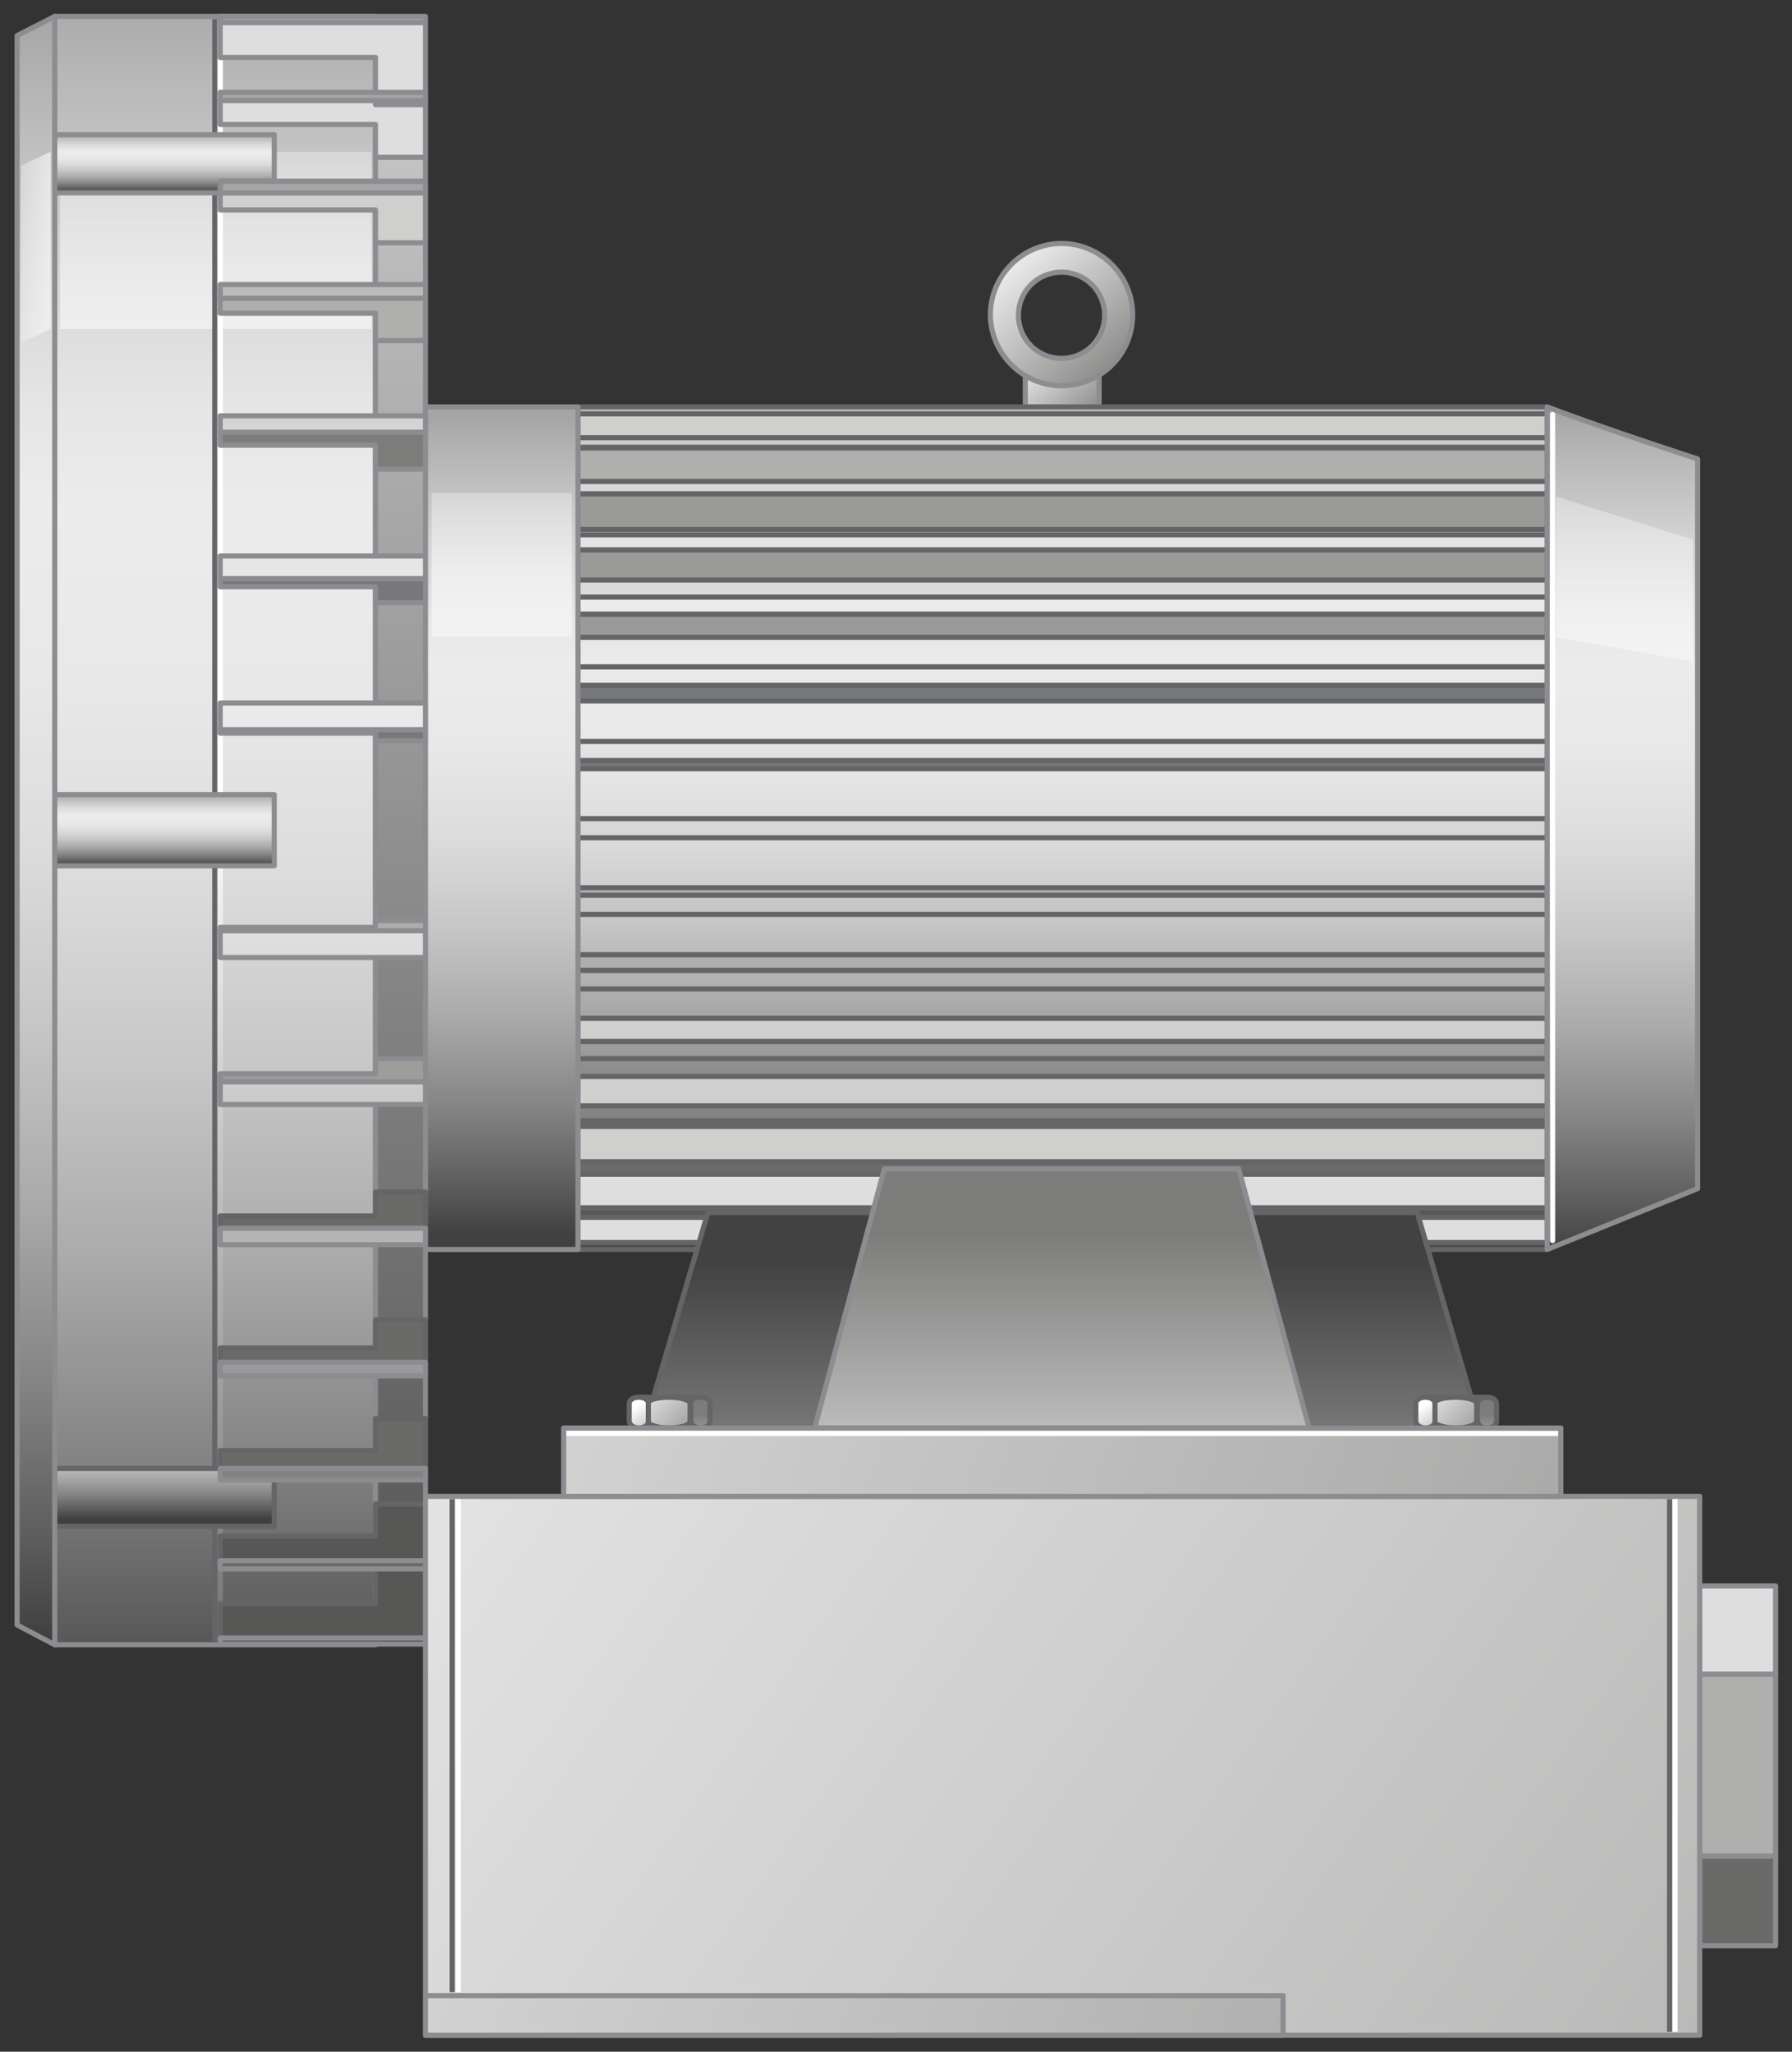 <?xml version="1.0" encoding="utf-8"?>

<!-- Copyright 2016 Siemens AG -->

<!-- Generator: Adobe Illustrator 16.0.4, SVG Export Plug-In . SVG Version: 6.00 Build 0)  -->
<!DOCTYPE svg PUBLIC "-//W3C//DTD SVG 1.1//EN" "http://www.w3.org/Graphics/SVG/1.1/DTD/svg11.dtd">
<svg version="1.1" id="Vortex_Blower" xmlns="http://www.w3.org/2000/svg" xmlns:xlink="http://www.w3.org/1999/xlink" x="0px"
	 y="0px" width="262px" height="300px" viewBox="0 0 262 300" enable-background="new 0 0 262 300" xml:space="preserve">
<rect x="0" y="0" width="262" height="300" fill="#333333" stroke="none"/>
<g id="Motor">
	<g id="Transport_Hook">
		
			<linearGradient id="Connection_Housing_1_" gradientUnits="userSpaceOnUse" x1="149.765" y1="50.356" x2="160.552" y2="62.528">
			<stop  offset="0" style="stop-color:#FFFFFF"/>
			<stop  offset="1" style="stop-color:#7C7C7B"/>
		</linearGradient>
		
			<rect id="Connection_Housing" x="149.9" y="53.6" fill="url(#Connection_Housing_1_)" stroke="#8C8C91" stroke-width="0.75" stroke-linecap="round" stroke-linejoin="round" stroke-miterlimit="10" width="10.8" height="5.9"/>
		<linearGradient id="Ring_1_" gradientUnits="userSpaceOnUse" x1="145.403" y1="34.951" x2="164.774" y2="56.809">
			<stop  offset="0" style="stop-color:#FFFFFF"/>
			<stop  offset="1" style="stop-color:#7C7C7B"/>
		</linearGradient>
		
			<path id="Ring" fill="url(#Ring_1_)" stroke="#8C8C91" stroke-width="0.75" stroke-linecap="round" stroke-linejoin="round" stroke-miterlimit="10" d="
			M155.2,56.4c-5.7,0-10.4-4.7-10.4-10.4c0-5.7,4.7-10.4,10.4-10.4c5.7,0,10.4,4.7,10.4,10.4C165.6,51.8,161,56.4,155.2,56.4z
			 M155.2,39.8c-3.5,0-6.3,2.8-6.3,6.3c0,3.5,2.8,6.3,6.3,6.3c3.5,0,6.3-2.8,6.3-6.3C161.5,42.6,158.7,39.8,155.2,39.8z"/>
	</g>
	<linearGradient id="Shape_Housing_2_" gradientUnits="userSpaceOnUse" x1="155.376" y1="64.309" x2="155.376" y2="177.182">
		<stop  offset="0" style="stop-color:#A5A5A5"/>
		<stop  offset="4.758149e-02" style="stop-color:#B5B5B5"/>
		<stop  offset="0.151" style="stop-color:#D3D3D3"/>
		<stop  offset="0.239" style="stop-color:#E5E5E5"/>
		<stop  offset="0.302" style="stop-color:#ECECEC"/>
		<stop  offset="0.407" style="stop-color:#E8E8E8"/>
		<stop  offset="0.514" style="stop-color:#DCDCDC"/>
		<stop  offset="0.621" style="stop-color:#C7C7C7"/>
		<stop  offset="0.729" style="stop-color:#ABABAB"/>
		<stop  offset="0.838" style="stop-color:#868686"/>
		<stop  offset="0.945" style="stop-color:#5A5A5A"/>
		<stop  offset="1" style="stop-color:#404040"/>
	</linearGradient>
	
		<rect id="Shape_Housing_1_" x="84.5" y="63.9" fill="url(#Shape_Housing_2_)" stroke="#8C8C91" stroke-width="0.75" stroke-linecap="round" stroke-linejoin="round" stroke-miterlimit="10" width="141.7" height="114.4"/>
	<g id="Cooling_Fins_1_">
		<g id="Sides_1_">
			
				<rect id="Side_14_" x="84.5" y="60.5" fill="#CFCFCE" stroke="#646567" stroke-width="0.75" stroke-linecap="round" stroke-linejoin="round" stroke-miterlimit="10" width="141.7" height="6.4"/>
			
				<rect id="Side_13_" x="84.5" y="65.5" fill="#AFAFAE" stroke="#646567" stroke-width="0.75" stroke-linecap="round" stroke-linejoin="round" stroke-miterlimit="10" width="141.7" height="5.8"/>
			
				<rect id="Side_12_" x="84.5" y="72.2" fill="#9A9A99" stroke="#646567" stroke-width="0.75" stroke-linecap="round" stroke-linejoin="round" stroke-miterlimit="10" width="141.7" height="5.2"/>
			
				<rect id="Side_11_" x="84.5" y="100.2" fill="#77787A" stroke="#646567" stroke-width="0.75" stroke-linecap="round" stroke-linejoin="round" stroke-miterlimit="10" width="141.7" height="2.3"/>
			
				<rect id="Side_10_" x="84.5" y="89.8" fill="#9A9A99" stroke="#646567" stroke-width="0.75" stroke-linecap="round" stroke-linejoin="round" stroke-miterlimit="10" width="141.7" height="3.4"/>
			
				<rect id="Side_9_" x="84.5" y="80.4" fill="#9A9A99" stroke="#646567" stroke-width="0.75" stroke-linecap="round" stroke-linejoin="round" stroke-miterlimit="10" width="141.7" height="4.4"/>
			
				<rect id="Side_8_" x="84.5" y="175.3" fill="#DEDEDE" stroke="#646567" stroke-width="0.75" stroke-linecap="round" stroke-linejoin="round" stroke-miterlimit="10" width="141.7" height="6.4"/>
			
				<rect id="Side_7_" x="84.5" y="170.9" fill="#DEDEDE" stroke="#646567" stroke-width="0.75" stroke-linecap="round" stroke-linejoin="round" stroke-miterlimit="10" width="141.7" height="5.8"/>
			
				<rect id="Side_6_" x="84.5" y="164.7" fill="#CFCFCE" stroke="#646567" stroke-width="0.75" stroke-linecap="round" stroke-linejoin="round" stroke-miterlimit="10" width="141.7" height="5.2"/>
			
				<rect id="Side_5_" x="84.5" y="111.2" fill="#77787A" stroke="#646567" stroke-width="0.75" stroke-linecap="round" stroke-linejoin="round" stroke-miterlimit="10" width="141.7" height="1.2"/>
			
				<rect id="Side_4_" x="84.5" y="129.8" fill="#AFAFAE" stroke="#646567" stroke-width="0.75" stroke-linecap="round" stroke-linejoin="round" stroke-miterlimit="10" width="141.7" height="1.2"/>
			
				<rect id="Side_3_" x="84.5" y="139.6" fill="#AFAFAE" stroke="#646567" stroke-width="0.75" stroke-linecap="round" stroke-linejoin="round" stroke-miterlimit="10" width="141.7" height="2.3"/>
			
				<rect id="Side_2_" x="84.5" y="148.9" fill="#CFCFCE" stroke="#646567" stroke-width="0.75" stroke-linecap="round" stroke-linejoin="round" stroke-miterlimit="10" width="141.7" height="3.4"/>
			
				<rect id="Side_1_" x="84.5" y="157.4" fill="#CFCFCE" stroke="#646567" stroke-width="0.75" stroke-linecap="round" stroke-linejoin="round" stroke-miterlimit="10" width="141.7" height="4.4"/>
		</g>
		<linearGradient id="Top_Sides_2_" gradientUnits="userSpaceOnUse" x1="155.376" y1="47.423" x2="155.376" y2="183.991">
			<stop  offset="0" style="stop-color:#A5A5A5"/>
			<stop  offset="4.758149e-02" style="stop-color:#B5B5B5"/>
			<stop  offset="0.151" style="stop-color:#D3D3D3"/>
			<stop  offset="0.239" style="stop-color:#E5E5E5"/>
			<stop  offset="0.302" style="stop-color:#ECECEC"/>
			<stop  offset="0.407" style="stop-color:#E8E8E8"/>
			<stop  offset="0.514" style="stop-color:#DCDCDC"/>
			<stop  offset="0.621" style="stop-color:#C7C7C7"/>
			<stop  offset="0.729" style="stop-color:#ABABAB"/>
			<stop  offset="0.838" style="stop-color:#868686"/>
			<stop  offset="0.945" style="stop-color:#5A5A5A"/>
			<stop  offset="1" style="stop-color:#404040"/>
		</linearGradient>
		
			<path id="Top_Sides_1_" fill="url(#Top_Sides_2_)" stroke="#646567" stroke-width="0.75" stroke-linecap="round" stroke-linejoin="round" stroke-miterlimit="10" d="
			M84.5,60.5v-1h141.7v1H84.5z M226.2,65.5V64H84.5v1.4H226.2z M226.2,72.2v-1.8H84.5v1.8H226.2z M226.2,100.2v-2.7H84.5v2.7H226.2z
			 M226.2,89.8v-2.5H84.5v2.5H226.2z M226.2,80.4v-2.2H84.5v2.2H226.2z M84.5,122.5h141.7v-2.8H84.5V122.5z M84.5,111.2v-2.8h141.7
			v2.8H84.5z M226.2,181.7v1H84.5v-1H226.2z M226.2,176.6v1.4H84.5v-1.4H226.2z M226.2,169.9v1.8H84.5v-1.8H226.2z M226.2,130.9v2.8
			H84.5v-2.8H226.2z M226.2,141.9v2.7H84.5v-2.7H226.2z M226.2,152.3v2.5H84.5v-2.5H226.2z M226.2,161.7v2.2H84.5v-2.2H226.2z"/>
	</g>
	<g id="Right_Structure">
		
			<linearGradient id="Shape_4_" gradientUnits="userSpaceOnUse" x1="336.06" y1="379.669" x2="459.356" y2="379.669" gradientTransform="matrix(0 1 -1 0 616.861 -275.998)">
			<stop  offset="0" style="stop-color:#A5A5A5"/>
			<stop  offset="4.758149e-02" style="stop-color:#B5B5B5"/>
			<stop  offset="0.151" style="stop-color:#D3D3D3"/>
			<stop  offset="0.239" style="stop-color:#E5E5E5"/>
			<stop  offset="0.302" style="stop-color:#ECECEC"/>
			<stop  offset="0.407" style="stop-color:#E8E8E8"/>
			<stop  offset="0.514" style="stop-color:#DCDCDC"/>
			<stop  offset="0.621" style="stop-color:#C7C7C7"/>
			<stop  offset="0.729" style="stop-color:#ABABAB"/>
			<stop  offset="0.838" style="stop-color:#868686"/>
			<stop  offset="0.945" style="stop-color:#5A5A5A"/>
			<stop  offset="1" style="stop-color:#404040"/>
		</linearGradient>
		
			<path id="Shape_3_" fill="url(#Shape_4_)" stroke="#8C8C91" stroke-width="0.75" stroke-linecap="round" stroke-linejoin="round" stroke-miterlimit="10" d="
			M248.2,173.8l-22,8.9V59.5c9,3.4,22,7.6,22,7.6V173.8z"/>
		
			<linearGradient id="Reflection_2_" gradientUnits="userSpaceOnUse" x1="347.957" y1="379.378" x2="371.937" y2="379.378" gradientTransform="matrix(0 1 -1 0 616.861 -275.998)">
			<stop  offset="0" style="stop-color:#F2F2F2;stop-opacity:0.4"/>
			<stop  offset="1" style="stop-color:#F7F7F7;stop-opacity:0.7"/>
		</linearGradient>
		<polygon id="Reflection_1_" fill="url(#Reflection_2_)" points="227.5,93.2 247.5,96.7 247.5,78.9 227.5,72.6 		"/>
		
			<line id="Reflection_Line_2_" fill="none" stroke="#FFFFFF" stroke-width="0.75" stroke-linecap="round" stroke-linejoin="round" stroke-miterlimit="10" x1="227" y1="60.6" x2="227" y2="181.4"/>
	</g>
	<g id="Left_Structure">
		<linearGradient id="Shape_5_" gradientUnits="userSpaceOnUse" x1="73.382" y1="60.945" x2="73.382" y2="180.64">
			<stop  offset="0" style="stop-color:#A5A5A5"/>
			<stop  offset="4.758149e-02" style="stop-color:#B5B5B5"/>
			<stop  offset="0.151" style="stop-color:#D3D3D3"/>
			<stop  offset="0.239" style="stop-color:#E5E5E5"/>
			<stop  offset="0.302" style="stop-color:#ECECEC"/>
			<stop  offset="0.407" style="stop-color:#E8E8E8"/>
			<stop  offset="0.514" style="stop-color:#DCDCDC"/>
			<stop  offset="0.621" style="stop-color:#C7C7C7"/>
			<stop  offset="0.729" style="stop-color:#ABABAB"/>
			<stop  offset="0.838" style="stop-color:#868686"/>
			<stop  offset="0.945" style="stop-color:#5A5A5A"/>
			<stop  offset="1" style="stop-color:#404040"/>
		</linearGradient>
		
			<rect id="Shape" x="62.2" y="59.5" fill="url(#Shape_5_)" stroke="#8C8C91" stroke-width="0.75" stroke-linecap="round" stroke-linejoin="round" stroke-miterlimit="10" width="22.3" height="123.2"/>
		<linearGradient id="Reflection_3_" gradientUnits="userSpaceOnUse" x1="73.331" y1="72.319" x2="73.331" y2="85.389">
			<stop  offset="0" style="stop-color:#F2F2F2;stop-opacity:0.4"/>
			<stop  offset="1" style="stop-color:#F7F7F7;stop-opacity:0.7"/>
		</linearGradient>
		<rect id="Reflection" x="63.1" y="72.1" fill="url(#Reflection_3_)" width="20.5" height="21"/>
	</g>
</g>
<g id="Impeller_Housing_1_">
	
		<linearGradient id="Shape_Impeller_Housing_1_" gradientUnits="userSpaceOnUse" x1="31.472" y1="-2.9" x2="31.472" y2="252.932">
		<stop  offset="0" style="stop-color:#A5A5A5"/>
		<stop  offset="4.758149e-02" style="stop-color:#B5B5B5"/>
		<stop  offset="0.151" style="stop-color:#D3D3D3"/>
		<stop  offset="0.239" style="stop-color:#E5E5E5"/>
		<stop  offset="0.302" style="stop-color:#ECECEC"/>
		<stop  offset="0.407" style="stop-color:#E8E8E8"/>
		<stop  offset="0.514" style="stop-color:#DCDCDC"/>
		<stop  offset="0.621" style="stop-color:#C7C7C7"/>
		<stop  offset="0.729" style="stop-color:#ABABAB"/>
		<stop  offset="0.838" style="stop-color:#868686"/>
		<stop  offset="0.945" style="stop-color:#5A5A5A"/>
		<stop  offset="1" style="stop-color:#404040"/>
	</linearGradient>
	
		<rect id="Shape_Impeller_Housing" x="8" y="2.4" fill="url(#Shape_Impeller_Housing_1_)" stroke="#8C8C91" stroke-width="0.75" stroke-linecap="round" stroke-linejoin="round" stroke-miterlimit="10" width="46.9" height="238.1"/>
	<linearGradient id="Bach_Housing_2_" gradientUnits="userSpaceOnUse" x1="58.566" y1="-95.389" x2="58.566" y2="273.936">
		<stop  offset="0" style="stop-color:#FFFFFF"/>
		<stop  offset="1" style="stop-color:#424242"/>
	</linearGradient>
	
		<rect id="Bach_Housing_1_" x="54.9" y="14.7" fill="url(#Bach_Housing_2_)" stroke="#8C8C91" stroke-width="0.75" stroke-linecap="round" stroke-miterlimit="10" width="7.3" height="213.4"/>
	
		<linearGradient id="Reflection_Impeller_Housing_1_" gradientUnits="userSpaceOnUse" x1="297.391" y1="585.34" x2="324.055" y2="585.34" gradientTransform="matrix(0 1 -1 0 616.861 -275.998)">
		<stop  offset="0" style="stop-color:#F2F2F2;stop-opacity:0.4"/>
		<stop  offset="1" style="stop-color:#F7F7F7;stop-opacity:0.7"/>
	</linearGradient>
	
		<rect id="Reflection_Impeller_Housing" x="8.8" y="22.2" fill="url(#Reflection_Impeller_Housing_1_)" width="45.5" height="25.9"/>
	<linearGradient id="Reflection_Line_3_" gradientUnits="userSpaceOnUse" x1="32.202" y1="117.383" x2="32.202" y2="286.138">
		<stop  offset="0" style="stop-color:#FFFFFF"/>
		<stop  offset="1" style="stop-color:#424242"/>
	</linearGradient>
	<rect id="Reflection_Line_1_" x="31.8" y="2.8" fill="url(#Reflection_Line_3_)" width="0.8" height="237.2"/>
	
		<line id="Devider_Line_1_" fill="none" stroke="#646567" stroke-width="0.75" stroke-miterlimit="10" x1="31.4" y1="2.8" x2="31.4" y2="240"/>
	
		<linearGradient id="Front_Connection_Bottom_2_" gradientUnits="userSpaceOnUse" x1="24.092" y1="199.764" x2="24.092" y2="222.029">
		<stop  offset="0" style="stop-color:#A5A5A5"/>
		<stop  offset="4.758149e-02" style="stop-color:#B5B5B5"/>
		<stop  offset="0.151" style="stop-color:#D3D3D3"/>
		<stop  offset="0.239" style="stop-color:#E5E5E5"/>
		<stop  offset="0.302" style="stop-color:#ECECEC"/>
		<stop  offset="0.407" style="stop-color:#E8E8E8"/>
		<stop  offset="0.514" style="stop-color:#DCDCDC"/>
		<stop  offset="0.621" style="stop-color:#C7C7C7"/>
		<stop  offset="0.729" style="stop-color:#ABABAB"/>
		<stop  offset="0.838" style="stop-color:#868686"/>
		<stop  offset="0.945" style="stop-color:#5A5A5A"/>
		<stop  offset="1" style="stop-color:#404040"/>
	</linearGradient>
	
		<rect id="Front_Connection_Bottom_1_" x="8" y="214.7" fill="url(#Front_Connection_Bottom_2_)" stroke="#646567" stroke-width="0.75" stroke-linecap="round" stroke-linejoin="round" stroke-miterlimit="10" width="32.1" height="8.5"/>
	
		<linearGradient id="Front_Connection_Middle_2_" gradientUnits="userSpaceOnUse" x1="392.199" y1="592.769" x2="402.588" y2="592.769" gradientTransform="matrix(0 1 -1 0 616.861 -275.998)">
		<stop  offset="0" style="stop-color:#A5A5A5"/>
		<stop  offset="4.758149e-02" style="stop-color:#B5B5B5"/>
		<stop  offset="0.151" style="stop-color:#D3D3D3"/>
		<stop  offset="0.239" style="stop-color:#E5E5E5"/>
		<stop  offset="0.302" style="stop-color:#ECECEC"/>
		<stop  offset="0.407" style="stop-color:#E8E8E8"/>
		<stop  offset="0.514" style="stop-color:#DCDCDC"/>
		<stop  offset="0.621" style="stop-color:#C7C7C7"/>
		<stop  offset="0.729" style="stop-color:#ABABAB"/>
		<stop  offset="0.838" style="stop-color:#868686"/>
		<stop  offset="0.945" style="stop-color:#5A5A5A"/>
		<stop  offset="1" style="stop-color:#404040"/>
	</linearGradient>
	
		<rect id="Front_Connection_Middle_1_" x="8" y="116.2" fill="url(#Front_Connection_Middle_2_)" stroke="#8C8C91" stroke-width="0.75" stroke-linecap="round" stroke-linejoin="round" stroke-miterlimit="10" width="32.1" height="10.4"/>
	
		<linearGradient id="Front_Connection_Top_2_" gradientUnits="userSpaceOnUse" x1="295.647" y1="592.769" x2="304.143" y2="592.769" gradientTransform="matrix(0 1 -1 0 616.861 -275.998)">
		<stop  offset="0" style="stop-color:#A5A5A5"/>
		<stop  offset="4.758149e-02" style="stop-color:#B5B5B5"/>
		<stop  offset="0.151" style="stop-color:#D3D3D3"/>
		<stop  offset="0.239" style="stop-color:#E5E5E5"/>
		<stop  offset="0.302" style="stop-color:#ECECEC"/>
		<stop  offset="0.407" style="stop-color:#E8E8E8"/>
		<stop  offset="0.514" style="stop-color:#DCDCDC"/>
		<stop  offset="0.621" style="stop-color:#C7C7C7"/>
		<stop  offset="0.729" style="stop-color:#ABABAB"/>
		<stop  offset="0.838" style="stop-color:#868686"/>
		<stop  offset="0.945" style="stop-color:#5A5A5A"/>
		<stop  offset="1" style="stop-color:#404040"/>
	</linearGradient>
	
		<rect id="Front_Connection_Top_1_" x="8" y="19.7" fill="url(#Front_Connection_Top_2_)" stroke="#8C8C91" stroke-width="0.75" stroke-linecap="round" stroke-linejoin="round" stroke-miterlimit="10" width="32.1" height="8.5"/>
	<g id="Struts_1_">
		
			<polygon id="Strut_Side_Section_14_1_" fill="#575756" stroke="#646567" stroke-width="0.75" stroke-linecap="round" stroke-linejoin="round" stroke-miterlimit="10" points="
			32.2,239.5 32.2,234.5 54.9,234.5 54.9,227.5 62.2,227.5 62.2,239.5 		"/>
		
			<polygon id="Strut_Side_Section_13_1_" fill="#575756" stroke="#646567" stroke-width="0.75" stroke-linecap="round" stroke-linejoin="round" stroke-miterlimit="10" points="
			32.2,228.2 32.2,224.6 54.9,224.6 54.9,219.9 62.2,219.9 62.2,228.2 		"/>
		
			<polygon id="Strut_Side_Section_12_1_" fill="#6A6A69" stroke="#646567" stroke-width="0.75" stroke-linecap="round" stroke-linejoin="round" stroke-miterlimit="10" points="
			32.2,214.7 32.2,212.1 54.9,212.1 54.9,207.4 62.2,207.4 62.2,214.7 		"/>
		
			<polygon id="Strut_Side_Section_11_1_" fill="#6A6A69" stroke="#646567" stroke-width="0.75" stroke-linecap="round" stroke-linejoin="round" stroke-miterlimit="10" points="
			32.2,199.2 32.2,197.1 54.9,197.1 54.9,193 62.2,193 62.2,199.2 		"/>
		
			<polygon id="Strut_Side_Section_10_1_" fill="#6A6A69" stroke="#646567" stroke-width="0.75" stroke-linecap="round" stroke-linejoin="round" stroke-miterlimit="10" points="
			32.2,179.6 32.2,177.8 54.9,177.8 54.9,174.3 62.2,174.3 62.2,179.6 		"/>
		
			<polygon id="Strut_Side_Section_9_1_" fill="#9D9D9C" stroke="#8C8C91" stroke-width="0.75" stroke-linecap="round" stroke-linejoin="round" stroke-miterlimit="10" points="
			32.2,158.2 32.2,157 54.9,157 54.9,154.8 62.2,154.8 62.2,158.2 		"/>
		
			<polygon id="Strut_Side_Section_8_1_" fill="#ADADAD" stroke="#8C8C91" stroke-width="0.75" stroke-linecap="round" stroke-linejoin="round" stroke-miterlimit="10" points="
			32.2,136.1 32.2,135.6 54.9,135.6 54.9,134.6 62.2,134.6 62.2,136.1 		"/>
		
			<polygon id="Strut_Side_Section_7_1_" fill="#77787A" stroke="#8C8C91" stroke-width="0.75" stroke-linecap="round" stroke-linejoin="round" stroke-miterlimit="10" points="
			32.2,106.7 32.2,107.2 54.9,107.2 54.9,108.3 62.2,108.3 62.2,106.7 		"/>
		
			<polygon id="Strut_Side_Section_6_1_" fill="#77787A" stroke="#8C8C91" stroke-width="0.75" stroke-linecap="round" stroke-linejoin="round" stroke-miterlimit="10" points="
			32.2,84.6 32.2,85.8 54.9,85.8 54.9,88.1 62.2,88.1 62.2,84.6 		"/>
		
			<polygon id="Strut_Side_Section_5_1_" fill="#7C7C7B" stroke="#8C8C91" stroke-width="0.75" stroke-linecap="round" stroke-linejoin="round" stroke-miterlimit="10" points="
			32.2,63.2 32.2,65.1 54.9,65.1 54.9,68.6 62.2,68.6 62.2,63.2 		"/>
		
			<polygon id="Strut_Side_Section_4_1_" fill="#AFAFAE" stroke="#8C8C91" stroke-width="0.75" stroke-linecap="round" stroke-linejoin="round" stroke-miterlimit="10" points="
			32.2,43.6 32.2,45.8 54.9,45.8 54.9,49.8 62.2,49.8 62.2,43.6 		"/>
		
			<polygon id="Strut_Side_Section_3_1_" fill="#CFCFCE" stroke="#8C8C91" stroke-width="0.75" stroke-linecap="round" stroke-linejoin="round" stroke-miterlimit="10" points="
			32.2,28.2 32.2,30.7 54.9,30.7 54.9,35.5 62.2,35.5 62.2,28.2 		"/>
		
			<polygon id="Strut_Side_Section_2_1_" fill="#DEDEDE" stroke="#8C8C91" stroke-width="0.75" stroke-linecap="round" stroke-linejoin="round" stroke-miterlimit="10" points="
			32.2,14.7 32.2,18.2 54.9,18.2 54.9,23 62.2,23 62.2,14.7 		"/>
		
			<polygon id="Strut_Side_Section_1_1_" fill="#DEDEDE" stroke="#8C8C91" stroke-width="0.75" stroke-linecap="round" stroke-linejoin="round" stroke-miterlimit="10" points="
			32.2,3.3 32.2,8.4 54.9,8.4 54.9,15.3 62.2,15.3 62.2,3.3 		"/>
	</g>
	<linearGradient id="Struts_Top_2_" gradientUnits="userSpaceOnUse" x1="47.211" y1="27.279" x2="47.211" y2="249.313">
		<stop  offset="0" style="stop-color:#A5A5A5"/>
		<stop  offset="4.758149e-02" style="stop-color:#B5B5B5"/>
		<stop  offset="0.151" style="stop-color:#D3D3D3"/>
		<stop  offset="0.239" style="stop-color:#E5E5E5"/>
		<stop  offset="0.302" style="stop-color:#ECECEC"/>
		<stop  offset="0.407" style="stop-color:#E8E8E8"/>
		<stop  offset="0.514" style="stop-color:#DCDCDC"/>
		<stop  offset="0.621" style="stop-color:#C7C7C7"/>
		<stop  offset="0.729" style="stop-color:#ABABAB"/>
		<stop  offset="0.838" style="stop-color:#868686"/>
		<stop  offset="0.945" style="stop-color:#5A5A5A"/>
		<stop  offset="1" style="stop-color:#404040"/>
	</linearGradient>
	
		<path id="Struts_Top_1_" fill="url(#Struts_Top_2_)" stroke="#8C8C91" stroke-width="0.75" stroke-linecap="round" stroke-linejoin="round" stroke-miterlimit="10" d="
		M62.2,106.7h-30v-3.9h30V106.7z M62.2,81.3h-30v3.3h30V81.3z M62.2,60.8h-30v2.4h30V60.8z M62.2,41.6h-30v2h30V41.6z M62.2,26.5
		h-30v1.7h30V26.5z M62.2,2.4h-30v0.9h30V2.4z M62.2,13.5h-30v1.2h30V13.5z M62.2,136.1h-30v3.9h30V136.1z M62.2,158.2h-30v3.3h30
		V158.2z M62.2,179.6h-30v2.4h30V179.6z M62.2,199.2h-30v2h30V199.2z M62.2,214.7h-30v1.7h30V214.7z M62.2,239.5h-30v0.9h30V239.5z
		 M62.2,228.2h-30v1.2h30V228.2z"/>
	
		<linearGradient id="Front_Cover_2_" gradientUnits="userSpaceOnUse" x1="278.078" y1="611.602" x2="515.511" y2="611.602" gradientTransform="matrix(0 1 -1 0 616.861 -275.998)">
		<stop  offset="0" style="stop-color:#A5A5A5"/>
		<stop  offset="4.758149e-02" style="stop-color:#B5B5B5"/>
		<stop  offset="0.151" style="stop-color:#D3D3D3"/>
		<stop  offset="0.239" style="stop-color:#E5E5E5"/>
		<stop  offset="0.302" style="stop-color:#ECECEC"/>
		<stop  offset="0.407" style="stop-color:#E8E8E8"/>
		<stop  offset="0.514" style="stop-color:#DCDCDC"/>
		<stop  offset="0.621" style="stop-color:#C7C7C7"/>
		<stop  offset="0.729" style="stop-color:#ABABAB"/>
		<stop  offset="0.838" style="stop-color:#868686"/>
		<stop  offset="0.945" style="stop-color:#5A5A5A"/>
		<stop  offset="1" style="stop-color:#404040"/>
	</linearGradient>
	
		<polygon id="Front_Cover_1_" fill="url(#Front_Cover_2_)" stroke="#8C8C91" stroke-width="0.75" stroke-linecap="round" stroke-linejoin="round" stroke-miterlimit="10" points="
		8,2.4 2.5,5.2 2.5,237.6 8,240.5 	"/>
	
		<linearGradient id="Reflection_Front_Cover_1_" gradientUnits="userSpaceOnUse" x1="2.953" y1="36.133" x2="7.367" y2="36.133">
		<stop  offset="0" style="stop-color:#F2F2F2;stop-opacity:0.4"/>
		<stop  offset="1" style="stop-color:#F7F7F7;stop-opacity:0.7"/>
	</linearGradient>
	<polygon id="Reflection_Front_Cover" fill="url(#Reflection_Front_Cover_1_)" points="7.4,48.1 3.1,50.1 3.1,24.2 7.4,22.2 	"/>
</g>
<g id="Inlet_Air_Housing__x2B__Fixing">
	<g id="Connection">
		
			<rect id="Shape_Side_Underneath_1_" x="248.5" y="271.4" fill="#6A6A69" stroke="#8C8C91" stroke-width="0.75" stroke-linecap="round" stroke-linejoin="round" stroke-miterlimit="10" width="11.1" height="13.1"/>
		
			<rect id="Shape_Side_Middle_3_" x="248.5" y="244.7" fill="#AFAFAE" stroke="#8C8C91" stroke-width="0.75" stroke-linecap="round" stroke-linejoin="round" stroke-miterlimit="10" width="11.1" height="26.7"/>
		
			<rect id="Shape_Side_Top_1_" x="248.5" y="231.9" fill="#DEDEDE" stroke="#8C8C91" stroke-width="0.75" stroke-linecap="round" stroke-linejoin="round" stroke-miterlimit="10" width="11.1" height="12.9"/>
	</g>
	<linearGradient id="Shape_Housing_3_" gradientUnits="userSpaceOnUse" x1="-33.882" y1="124.561" x2="471.59" y2="481.567">
		<stop  offset="0" style="stop-color:#FFFFFF"/>
		<stop  offset="1" style="stop-color:#7C7C7B"/>
	</linearGradient>
	
		<rect id="Shape_Housing" x="62.2" y="218.8" fill="url(#Shape_Housing_3_)" stroke="#8C8C91" stroke-width="0.75" stroke-linecap="round" stroke-linejoin="round" stroke-miterlimit="10" width="186.3" height="78.8"/>
	<linearGradient id="Motor_Fixing_2_1_" gradientUnits="userSpaceOnUse" x1="155.345" y1="271.198" x2="155.345" y2="184.893">
		<stop  offset="0" style="stop-color:#FFFFFF"/>
		<stop  offset="1" style="stop-color:#424242"/>
	</linearGradient>
	
		<polygon id="Motor_Fixing_2" fill="url(#Motor_Fixing_2_1_)" stroke="#646567" stroke-width="0.75" stroke-linecap="round" stroke-linejoin="round" stroke-miterlimit="10" points="
		207.2,177.3 103.5,177.3 94.2,208.8 216.4,208.8 	"/>
	<linearGradient id="Motor_Fixing_1_1_" gradientUnits="userSpaceOnUse" x1="155.205" y1="239.594" x2="155.205" y2="180.31">
		<stop  offset="0" style="stop-color:#FFFFFF"/>
		<stop  offset="1" style="stop-color:#7C7C7B"/>
	</linearGradient>
	
		<polygon id="Motor_Fixing_1" fill="url(#Motor_Fixing_1_1_)" stroke="#8C8C91" stroke-width="0.75" stroke-linecap="round" stroke-linejoin="round" stroke-miterlimit="10" points="
		181.1,170.9 129.3,170.9 119.1,208.8 191.4,208.8 	"/>
	<g id="Nuts">
		<g id="Nut_Left_1_">
			<linearGradient id="Shape_6_" gradientUnits="userSpaceOnUse" x1="212.859" y1="203.311" x2="212.859" y2="211.772">
				<stop  offset="0" style="stop-color:#FFFFFF"/>
				<stop  offset="1" style="stop-color:#7C7C7B"/>
			</linearGradient>
			
				<rect id="Shape_2_" x="208.3" y="204.3" fill="url(#Shape_6_)" stroke="#646567" stroke-width="0.75" stroke-linecap="round" stroke-linejoin="round" stroke-miterlimit="10" width="9" height="4.5"/>
			
				<linearGradient id="Shape_Side_Right_3_" gradientUnits="userSpaceOnUse" x1="-89.958" y1="280.934" x2="-79.458" y2="280.934" gradientTransform="matrix(0 -1 1 0 -63.554 127.331)">
				<stop  offset="0" style="stop-color:#FFFFFF"/>
				<stop  offset="1" style="stop-color:#7C7C7B"/>
			</linearGradient>
			
				<path id="Shape_Side_Right_2_" fill="url(#Shape_Side_Right_3_)" stroke="#646567" stroke-width="0.75" stroke-linecap="round" stroke-linejoin="round" stroke-miterlimit="10" d="
				M218.8,205.2c0-0.5-0.6-0.9-1.4-0.9c-0.8,0-1.4,0.4-1.4,0.9v2.6c0,0.5,0.6,1,1.4,1c0.8,0,1.4-0.4,1.4-1V205.2z"/>
			
				<linearGradient id="Shape_Side_Middle_4_" gradientUnits="userSpaceOnUse" x1="207.52" y1="201.311" x2="218.494" y2="212.058">
				<stop  offset="0" style="stop-color:#FFFFFF"/>
				<stop  offset="1" style="stop-color:#7C7C7B"/>
			</linearGradient>
			
				<path id="Shape_Side_Middle_2_" fill="url(#Shape_Side_Middle_4_)" stroke="#646567" stroke-width="0.75" stroke-linecap="round" stroke-linejoin="round" stroke-miterlimit="10" d="
				M215.9,205.2c0-0.5-1.4-0.9-3.1-0.9c-1.7,0-3.1,0.4-3.1,0.9v2.6c0,0.5,1.4,1,3.1,1c1.7,0,3.1-0.4,3.1-1V205.2z"/>
			
				<linearGradient id="Shape_Side_Left_3_" gradientUnits="userSpaceOnUse" x1="207.84" y1="205.835" x2="212.184" y2="212.03">
				<stop  offset="0" style="stop-color:#FFFFFF"/>
				<stop  offset="1" style="stop-color:#7C7C7B"/>
			</linearGradient>
			
				<path id="Shape_Side_Left_2_" fill="url(#Shape_Side_Left_3_)" stroke="#646567" stroke-width="0.75" stroke-linecap="round" stroke-linejoin="round" stroke-miterlimit="10" d="
				M209.8,205.2c0-0.5-0.6-0.9-1.4-0.9c-0.8,0-1.4,0.4-1.4,0.9v2.6c0,0.5,0.6,1,1.4,1c0.8,0,1.4-0.4,1.4-1V205.2z"/>
		</g>
		<g id="Nut_Left">
			<linearGradient id="Shape_7_" gradientUnits="userSpaceOnUse" x1="97.834" y1="203.311" x2="97.834" y2="211.772">
				<stop  offset="0" style="stop-color:#FFFFFF"/>
				<stop  offset="1" style="stop-color:#7C7C7B"/>
			</linearGradient>
			
				<rect id="Shape_1_" x="93.3" y="204.3" fill="url(#Shape_7_)" stroke="#646567" stroke-width="0.75" stroke-linecap="round" stroke-linejoin="round" stroke-miterlimit="10" width="9" height="4.5"/>
			
				<linearGradient id="Shape_Side_Right_4_" gradientUnits="userSpaceOnUse" x1="-89.958" y1="165.909" x2="-79.458" y2="165.909" gradientTransform="matrix(0 -1 1 0 -63.554 127.331)">
				<stop  offset="0" style="stop-color:#FFFFFF"/>
				<stop  offset="1" style="stop-color:#7C7C7B"/>
			</linearGradient>
			
				<path id="Shape_Side_Right_1_" fill="url(#Shape_Side_Right_4_)" stroke="#646567" stroke-width="0.75" stroke-linecap="round" stroke-linejoin="round" stroke-miterlimit="10" d="
				M103.8,205.2c0-0.5-0.6-0.9-1.4-0.9c-0.8,0-1.4,0.4-1.4,0.9v2.6c0,0.5,0.6,1,1.4,1c0.8,0,1.4-0.4,1.4-1V205.2z"/>
			
				<linearGradient id="Shape_Side_Middle_5_" gradientUnits="userSpaceOnUse" x1="92.497" y1="201.312" x2="103.469" y2="212.057">
				<stop  offset="0" style="stop-color:#FFFFFF"/>
				<stop  offset="1" style="stop-color:#7C7C7B"/>
			</linearGradient>
			
				<path id="Shape_Side_Middle_1_" fill="url(#Shape_Side_Middle_5_)" stroke="#646567" stroke-width="0.75" stroke-linecap="round" stroke-linejoin="round" stroke-miterlimit="10" d="
				M100.9,205.2c0-0.5-1.4-0.9-3.1-0.9c-1.7,0-3.1,0.4-3.1,0.9v2.6c0,0.5,1.4,1,3.1,1c1.7,0,3.1-0.4,3.1-1V205.2z"/>
			<linearGradient id="Shape_Side_Left_4_" gradientUnits="userSpaceOnUse" x1="92.816" y1="205.836" x2="97.161" y2="212.033">
				<stop  offset="0" style="stop-color:#FFFFFF"/>
				<stop  offset="1" style="stop-color:#7C7C7B"/>
			</linearGradient>
			
				<path id="Shape_Side_Left_1_" fill="url(#Shape_Side_Left_4_)" stroke="#646567" stroke-width="0.75" stroke-linecap="round" stroke-linejoin="round" stroke-miterlimit="10" d="
				M94.8,205.2c0-0.5-0.6-0.9-1.4-0.9c-0.8,0-1.4,0.4-1.4,0.9v2.6c0,0.5,0.6,1,1.4,1c0.8,0,1.4-0.4,1.4-1V205.2z"/>
		</g>
	</g>
	<linearGradient id="Fixing_Plate_1_" gradientUnits="userSpaceOnUse" x1="-55.669" y1="129.389" x2="370.554" y2="299.878">
		<stop  offset="0" style="stop-color:#FFFFFF"/>
		<stop  offset="1" style="stop-color:#7C7C7B"/>
	</linearGradient>
	
		<rect id="Fixing_Plate" x="82.4" y="208.8" fill="url(#Fixing_Plate_1_)" stroke="#8C8C91" stroke-width="0.75" stroke-linecap="round" stroke-linejoin="round" stroke-miterlimit="10" width="145.8" height="10"/>
	<path id="Devider_Lines" fill="none" stroke="#646567" stroke-width="0.75" stroke-miterlimit="10" d="M66.1,219.2v72.1
		 M244.1,219.2v77.9"/>
	<path id="Reflection_Lines" fill="none" stroke="#FFFFFF" stroke-width="0.75" stroke-miterlimit="10" d="M67,219.2v72.1
		 M244.9,219.2v77.9 M82.8,209.6h145"/>
	<linearGradient id="Ground_Fixing_1_" gradientUnits="userSpaceOnUse" x1="-81.654" y1="208.509" x2="356.466" y2="391.319">
		<stop  offset="0" style="stop-color:#FFFFFF"/>
		<stop  offset="1" style="stop-color:#7C7C7B"/>
	</linearGradient>
	
		<rect id="Ground_Fixing" x="62.2" y="291.8" fill="url(#Ground_Fixing_1_)" stroke="#8C8C91" stroke-width="0.75" stroke-linecap="round" stroke-linejoin="round" stroke-miterlimit="10" width="125.4" height="5.8"/>
</g>
</svg>
